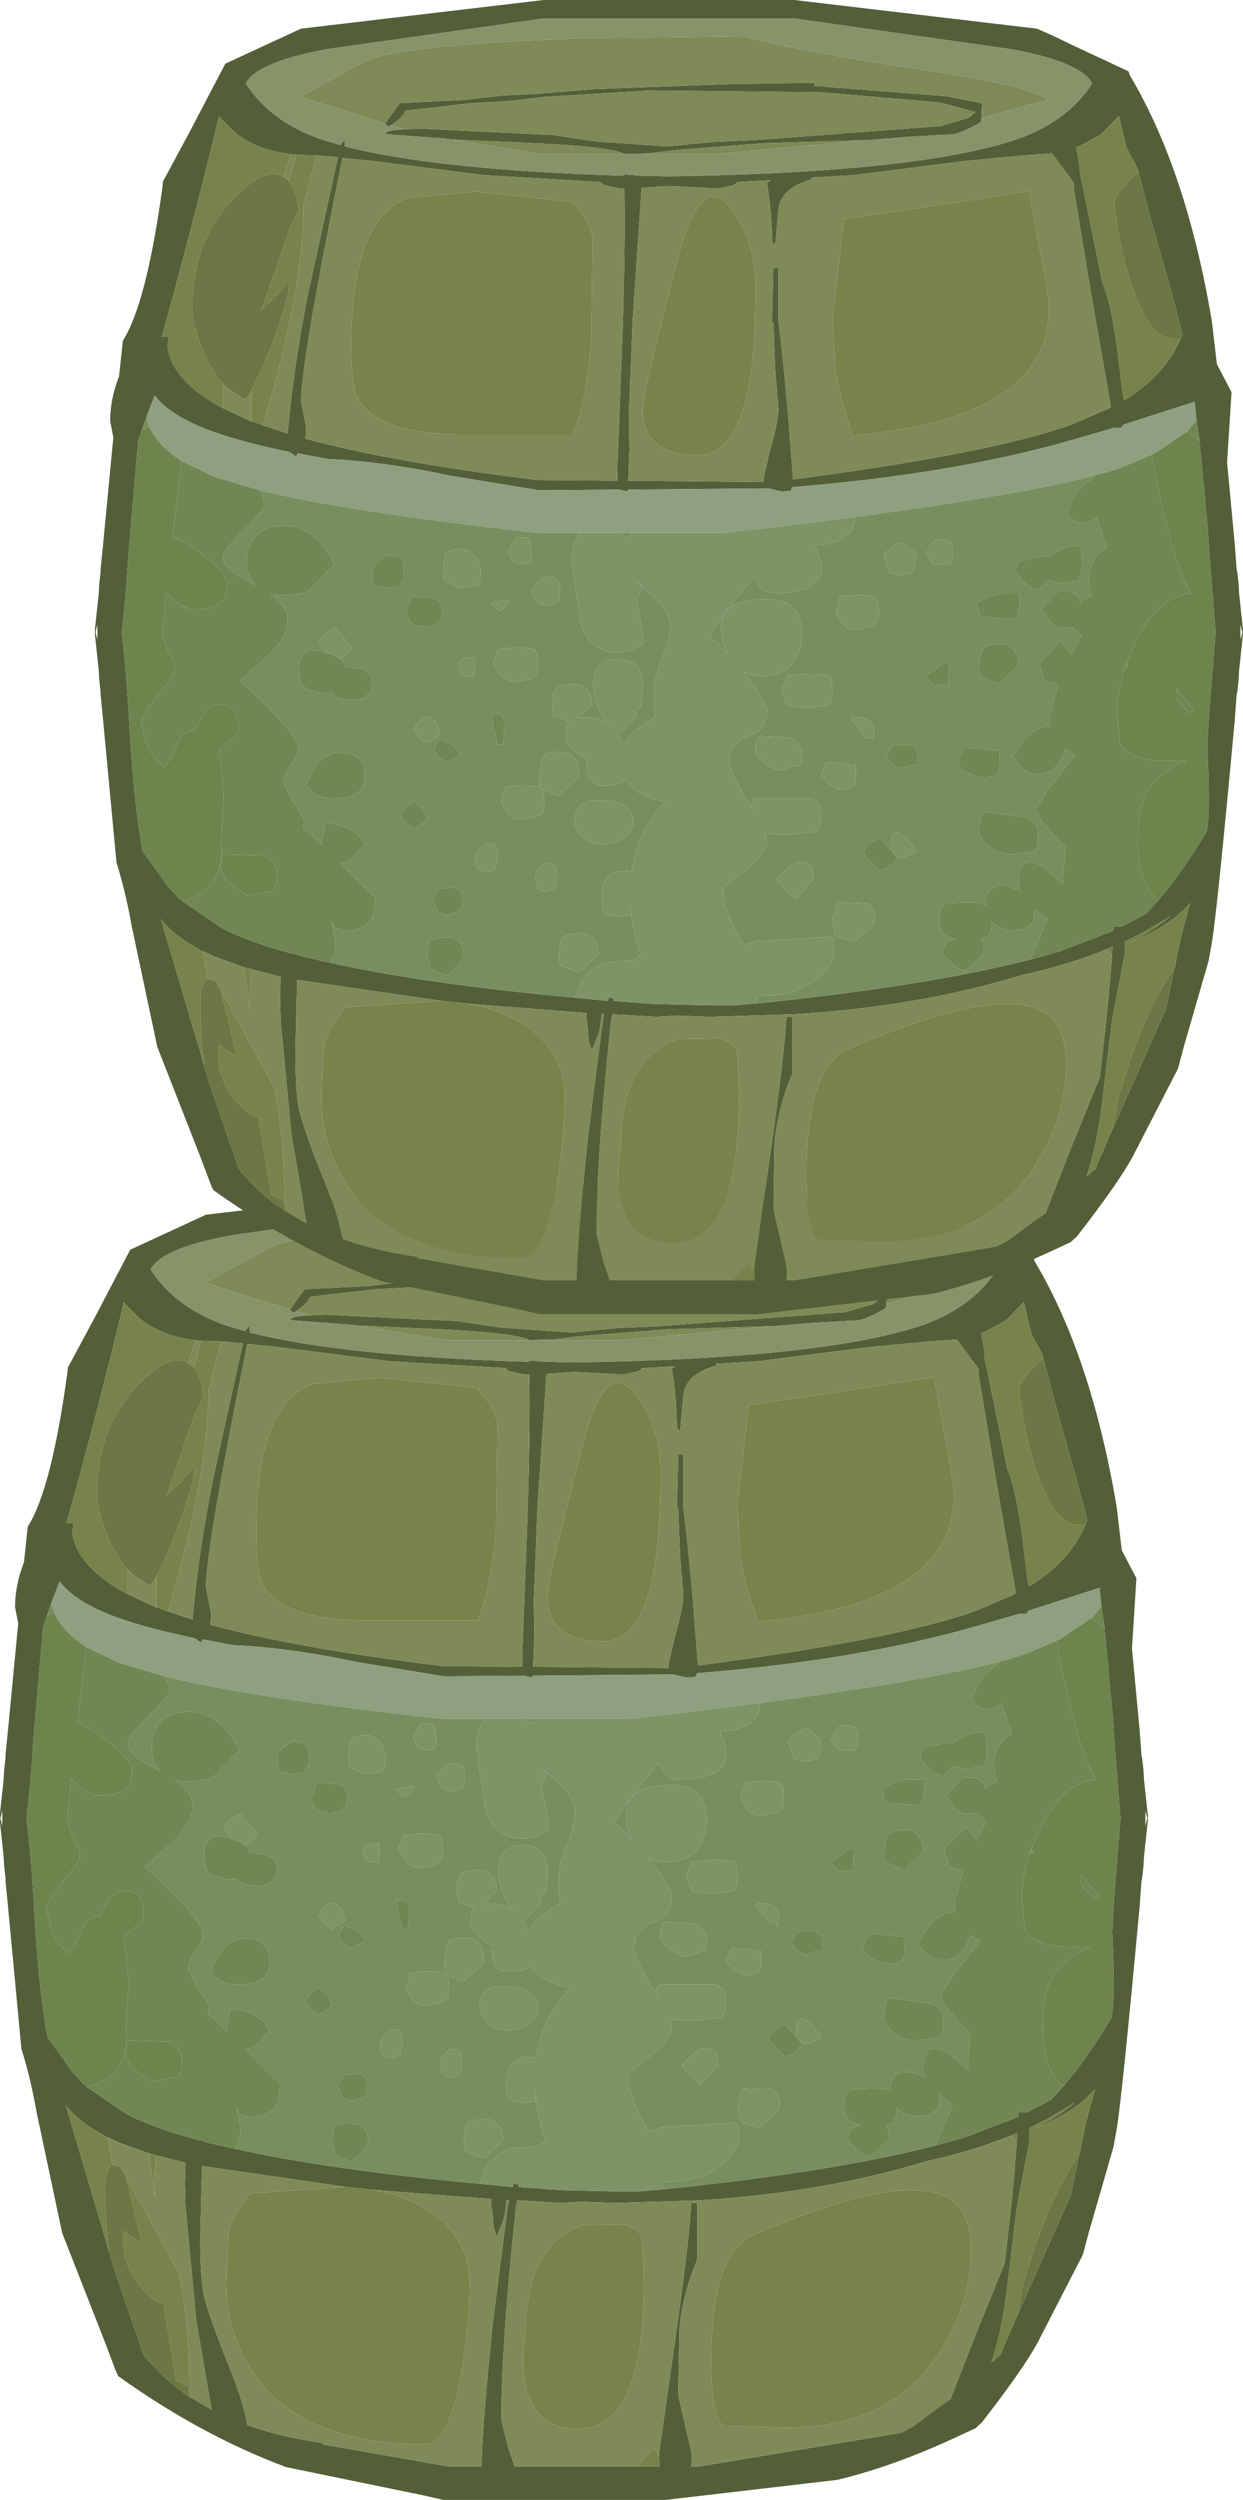 <?xml version="1.0" encoding="UTF-8" standalone="no"?>
<svg xmlns:ffdec="https://www.free-decompiler.com/flash" xmlns:xlink="http://www.w3.org/1999/xlink" ffdec:objectType="frame" height="271.9px" width="135.25px" xmlns="http://www.w3.org/2000/svg">
  <g transform="matrix(1.0, 0.0, 0.0, 1.0, 67.6, 271.9)">
    <use ffdec:characterId="125" height="103.2" transform="matrix(-1.385, 0.0, 0.0, 1.385, 57.3, -142.9)" width="90.2" xlink:href="#sprite0"/>
    <use ffdec:characterId="125" height="103.2" transform="matrix(-1.385, 0.0, 0.0, 1.385, 67.65, -271.9)" width="90.2" xlink:href="#sprite0"/>
  </g>
  <defs>
    <g id="sprite0" transform="matrix(1.0, 0.0, 0.0, 1.0, 0.0, 0.0)">
      <use ffdec:characterId="124" height="103.2" transform="matrix(1.0, 0.0, 0.0, 1.0, 0.0, 0.0)" width="90.2" xlink:href="#shape0"/>
    </g>
    <g id="shape0" transform="matrix(1.0, 0.0, 0.0, 1.0, 0.0, 0.0)">
      <path d="M84.85 14.25 L84.9 14.75 Q86.15 23.85 88.0 26.75 L88.3 29.55 Q89.0 31.35 89.0 33.05 L88.75 34.35 89.55 42.7 89.75 44.7 89.75 44.95 89.85 45.8 89.9 46.65 90.2 49.45 90.2 49.65 90.2 49.8 89.9 52.6 89.85 53.45 89.75 54.35 89.75 54.55 89.55 56.6 88.5 67.75 Q87.8 69.95 87.3 72.75 L85.3 82.2 81.95 90.75 81.1 93.0 80.9 93.45 Q74.4 98.1 67.7 100.6 L57.0 102.8 55.25 103.2 38.1 103.2 24.4 101.6 Q20.0 100.55 14.95 98.2 L13.55 97.55 13.05 97.1 Q9.75 92.85 8.65 90.8 L5.1 83.9 4.65 82.2 2.7 75.45 2.45 74.05 Q2.05 71.75 0.65 56.6 L0.5 54.55 0.45 54.35 0.35 53.45 0.3 52.6 0.0 49.8 0.0 49.65 0.0 49.45 0.3 46.65 0.35 45.8 0.45 44.95 0.5 44.7 0.65 42.7 1.25 36.3 0.9 30.8 2.05 28.6 2.45 25.2 Q4.45 13.35 8.9 5.9 L9.0 5.6 13.6 3.45 Q14.9 2.8 16.2 2.25 L35.25 0.0 54.95 0.0 74.0 2.25 76.6 3.45 79.95 5.0 82.75 10.35 84.85 14.25 M80.15 32.05 Q84.1 29.95 84.5 27.25 L84.4 26.45 84.95 26.45 Q83.35 20.75 81.5 13.45 L80.5 9.35 80.45 9.1 80.35 9.25 79.15 10.45 Q77.45 11.8 74.8 12.1 L74.35 12.15 73.0 12.2 72.8 12.2 71.1 12.35 73.45 23.05 Q74.65 29.15 75.05 34.05 L77.0 33.4 77.8 33.1 77.9 33.1 80.15 32.05 M86.15 32.75 L85.9 32.1 85.5 31.05 Q84.4 32.5 81.7 33.6 79.25 34.6 74.9 35.5 L74.4 35.85 74.25 35.6 71.85 36.05 Q67.45 36.25 62.3 37.35 L55.3 38.5 49.0 38.45 48.35 38.6 48.35 38.45 37.3 38.35 36.25 38.6 35.55 38.55 35.4 38.25 Q22.8 37.25 13.25 34.5 L10.15 33.6 9.55 33.6 9.4 33.35 3.8 31.55 3.65 33.0 3.65 33.05 3.4 34.65 3.4 34.8 2.75 41.65 2.7 42.5 2.65 43.35 2.15 49.65 2.65 55.9 2.8 58.55 Q2.6 63.05 2.75 64.55 L2.85 65.3 Q4.9 68.7 6.65 70.7 L7.6 71.75 9.5 72.75 10.15 72.75 10.2 73.1 14.25 74.65 14.35 74.7 14.7 74.8 16.7 75.35 Q24.65 77.4 38.15 78.8 L40.05 78.95 41.65 78.95 46.15 78.85 49.45 78.6 49.4 78.45 49.8 78.3 49.9 78.6 52.5 78.35 Q64.35 77.25 71.75 75.6 L73.95 75.1 74.25 75.0 74.25 74.95 74.65 74.9 Q78.05 74.0 80.2 72.9 L83.35 70.75 83.65 70.5 83.7 70.45 83.95 70.15 84.5 69.55 84.6 69.45 84.75 69.2 86.45 66.85 Q87.2 62.75 87.55 55.9 87.75 52.45 88.1 49.65 87.75 46.85 87.55 43.35 L86.8 34.65 86.5 33.75 86.15 32.75 M90.0 49.05 L90.0 49.2 90.0 50.25 90.15 49.65 90.0 49.05 M81.9 82.7 L84.85 72.75 84.95 72.35 85.05 72.15 Q83.9 73.55 82.0 74.55 L81.7 74.75 81.7 74.7 80.85 75.1 79.9 75.45 78.5 75.95 77.95 76.1 75.6 76.7 75.65 78.3 75.6 80.2 74.75 89.15 73.55 96.1 75.35 95.05 Q77.2 93.8 78.55 92.2 L78.9 91.8 81.25 84.95 81.9 82.7 M72.55 10.9 Q76.45 9.5 78.35 6.55 77.45 4.85 71.9 3.85 L54.95 1.45 35.25 1.45 18.3 3.85 Q12.75 4.85 11.85 6.55 13.75 9.5 17.65 10.9 25.4 13.55 45.1 13.85 L47.3 13.8 48.6 13.7 48.6 13.8 Q63.3 13.35 70.55 11.5 L70.6 10.95 70.8 11.25 70.8 11.1 70.9 11.4 72.55 10.9 M66.95 9.85 Q65.85 9.1 65.85 8.7 L60.65 8.1 57.8 7.95 54.8 7.6 46.55 7.1 33.1 7.25 23.8 8.05 21.0 8.8 21.55 9.25 23.75 9.9 38.3 11.0 41.7 11.15 45.25 11.5 50.9 11.1 54.25 10.6 64.6 10.1 65.75 10.15 Q67.3 10.2 67.4 10.5 L67.15 10.55 62.5 10.9 62.15 10.95 56.65 11.2 Q49.55 11.5 48.6 12.1 L46.7 12.05 44.75 11.8 37.75 11.25 29.4 11.0 26.4 10.75 22.9 10.55 Q22.3 10.55 20.6 9.6 L20.55 9.25 20.5 8.1 23.35 7.55 33.65 6.75 33.65 6.5 40.2 6.6 47.05 6.85 51.05 7.0 55.3 7.35 58.2 7.5 61.25 7.85 66.25 8.1 67.4 9.7 67.15 9.95 66.95 9.85 M68.3 12.65 L59.65 13.75 50.4 14.3 50.45 14.35 50.15 14.55 49.0 14.8 48.6 14.8 Q48.5 19.45 48.8 27.65 L49.15 36.75 49.15 37.75 55.4 37.7 Q66.85 36.3 73.65 34.45 L73.6 33.6 74.0 31.5 Q74.0 28.45 70.75 12.4 L68.3 12.65 M10.7 32.15 L13.5 33.35 Q19.75 35.6 35.35 37.65 L35.75 32.45 Q36.15 27.95 36.5 25.2 L36.5 21.05 36.9 21.05 37.0 25.3 36.9 25.35 36.75 29.05 36.5 32.1 Q36.5 33.1 37.1 35.15 L37.65 37.5 37.65 37.85 48.3 37.75 48.2 35.3 48.25 32.6 47.95 25.1 47.25 14.75 45.1 14.6 41.2 14.8 40.05 14.55 39.75 14.35 39.8 14.3 37.1 14.15 37.4 14.35 Q37.0 16.75 37.0 19.0 L36.75 19.25 36.5 16.5 Q36.35 14.75 33.9 14.1 L33.95 13.95 30.55 13.75 21.9 12.65 17.2 12.2 15.0 12.05 13.3 14.35 13.3 14.8 11.9 23.25 10.4 31.8 10.4 32.0 10.7 32.15 M4.9 26.6 Q6.0 29.2 8.8 31.1 L9.35 31.45 9.5 30.6 9.9 27.25 Q10.4 23.7 11.05 22.2 L12.75 13.85 12.8 13.85 Q12.8 13.05 13.1 11.55 L12.9 11.5 11.4 10.7 11.05 10.45 9.75 9.1 9.15 11.6 8.3 13.2 8.2 13.55 7.35 16.8 5.4 23.75 4.75 26.25 4.9 26.6 M0.2 49.2 L0.2 49.05 0.05 49.65 0.2 50.25 0.2 49.65 0.2 49.2 M10.35 88.9 L10.5 89.25 10.95 90.3 11.15 90.75 11.2 90.85 11.55 91.7 11.55 91.8 11.65 91.85 12.3 92.4 Q11.45 89.85 11.05 86.45 L10.3 80.2 9.3 74.95 9.3 73.95 7.9 73.25 5.7 71.95 Q7.05 73.1 8.95 74.05 5.6 72.65 4.15 70.9 L4.9 73.7 5.2 75.15 5.35 76.0 5.4 76.05 6.05 79.25 8.45 84.65 10.35 88.9 M11.1 74.7 L10.25 74.35 10.3 75.15 10.3 75.2 10.55 78.25 10.75 80.2 11.25 84.6 13.55 90.25 15.5 95.25 16.5 95.95 18.45 97.4 19.35 97.9 35.25 100.55 35.9 100.55 Q35.75 99.85 35.95 99.05 L36.9 94.95 36.8 89.75 Q36.55 87.0 35.4 84.3 L35.4 79.85 35.85 79.85 35.9 80.2 35.9 80.3 Q36.1 83.4 37.2 91.05 L38.4 99.5 38.4 99.75 38.35 100.55 40.15 100.55 49.75 100.55 50.25 99.1 50.8 96.9 Q50.8 91.0 49.65 80.2 L49.55 79.65 46.05 79.85 44.5 79.75 41.9 79.85 35.3 79.65 Q25.45 79.05 17.3 76.55 14.25 75.9 11.5 74.85 L11.1 74.7 M61.15 78.8 L51.55 79.55 51.6 79.8 51.55 80.2 51.45 81.0 51.4 81.75 51.15 82.5 50.7 81.35 Q50.5 80.85 50.45 80.2 L50.4 79.75 50.4 79.6 50.2 79.65 50.3 80.2 51.45 89.2 Q52.3 97.4 52.35 100.55 L54.95 100.55 64.9 98.8 64.85 98.7 Q68.1 98.25 70.75 97.3 71.1 95.3 72.25 92.55 74.05 88.05 74.25 86.65 74.55 84.35 74.4 80.6 L74.4 80.2 74.3 76.95 62.95 78.6 61.4 78.75 61.15 78.8" fill="#535f38" fill-rule="evenodd" stroke="none"/>
      <path d="M74.8 12.1 Q77.45 11.8 79.15 10.45 L80.35 9.25 80.45 9.1 80.5 9.35 81.5 13.45 Q83.35 20.75 84.95 26.45 L84.4 26.45 84.5 27.25 Q84.1 29.95 80.15 32.05 L80.15 31.0 80.15 30.15 79.7 30.55 Q80.8 29.6 81.6 27.8 82.55 25.6 82.55 24.2 82.55 18.2 78.35 14.7 76.65 13.25 75.45 13.85 L75.4 13.9 74.8 12.1 M77.9 33.1 L77.8 33.1 77.0 33.4 Q73.8 22.75 73.8 16.0 L72.8 12.2 73.0 12.2 74.35 12.15 74.95 14.25 Q74.35 14.95 74.2 16.55 L74.85 17.85 77.0 24.05 77.15 24.35 75.85 23.15 75.05 22.1 74.9 22.1 75.05 23.25 74.95 22.9 75.45 24.65 Q76.55 28.1 77.9 30.65 L77.9 33.1 M81.7 74.75 L82.0 74.55 Q83.9 73.55 85.05 72.15 L84.95 72.35 84.85 72.75 81.9 82.7 81.6 83.65 Q81.95 81.05 81.9 78.6 81.9 77.35 81.4 76.85 L80.75 77.0 81.35 76.85 81.7 74.75 M77.95 76.1 L78.5 75.95 78.0 79.4 78.05 78.45 77.95 76.1 M10.4 31.8 L10.7 32.15 10.4 32.0 10.4 31.8 M47.1 31.7 Q47.3 32.8 46.85 33.8 46.0 35.75 42.85 35.75 39.65 35.75 38.7 29.5 38.3 27.1 38.3 22.35 38.3 18.9 40.3 16.3 42.65 13.3 44.5 20.7 47.1 30.75 47.1 31.7 M51.4 17.7 Q51.85 16.75 52.75 15.85 L60.25 15.05 65.65 15.55 Q70.05 17.25 70.05 27.1 70.05 30.55 69.45 31.45 67.7 34.2 60.9 34.1 L52.65 34.1 Q51.5 31.3 51.2 26.45 L51.1 18.55 51.4 17.7 M31.35 17.2 L31.85 21.6 32.25 25.0 32.0 29.15 Q31.7 31.15 30.65 34.2 15.25 32.85 15.25 24.25 15.25 23.15 16.05 19.2 L16.8 15.0 22.85 15.95 31.35 17.2 M8.2 13.55 L8.3 13.2 9.15 11.6 9.75 9.1 11.05 10.45 11.4 10.7 12.9 11.5 13.1 11.55 Q12.8 13.05 12.8 13.85 L12.75 13.85 11.05 22.2 Q10.4 23.7 9.9 27.25 L9.5 30.6 9.35 31.45 8.8 31.1 Q6.0 29.2 4.9 26.6 L5.5 26.6 Q7.55 26.6 9.05 21.45 9.8 18.85 10.1 16.1 10.1 15.1 8.2 13.55 M5.4 76.05 L5.35 76.0 5.2 75.15 4.9 73.7 4.15 70.9 Q5.6 72.65 8.95 74.05 7.05 73.1 5.7 71.95 L7.9 73.25 9.3 73.95 9.3 74.95 10.3 80.2 11.05 86.45 Q11.45 89.85 12.3 92.4 L11.65 91.85 11.55 91.8 11.55 91.7 11.2 90.85 11.15 90.75 10.95 90.3 10.5 89.25 10.35 88.9 10.25 88.65 9.85 86.45 Q7.9 79.55 5.4 76.05 M10.3 75.15 L10.25 74.35 11.1 74.7 10.7 74.55 10.3 75.15 M40.15 100.55 L38.35 100.55 38.4 99.75 38.8 99.1 40.15 100.55 M39.85 90.65 Q39.4 87.1 39.75 82.75 39.75 81.95 41.2 81.55 L44.35 81.6 Q48.9 83.05 48.9 90.3 49.25 92.25 48.9 94.05 48.25 97.6 44.75 97.6 40.75 97.6 39.85 90.65 M13.9 83.6 Q13.9 80.05 16.25 79.2 20.15 77.75 30.85 82.3 34.3 83.7 34.3 92.2 34.3 96.45 33.4 97.35 L28.5 97.5 Q20.05 97.5 16.25 91.4 13.9 87.65 13.9 83.6 M62.95 78.6 L70.55 79.1 Q71.95 81.0 72.2 82.05 L72.35 84.95 Q72.7 88.75 70.95 92.1 67.4 98.8 56.75 98.8 54.9 98.8 53.9 93.0 53.3 89.25 53.3 86.35 53.15 83.65 55.2 81.5 57.3 79.4 61.15 78.8 L61.4 78.75 62.95 78.6 M80.3 77.75 L79.05 82.95 79.45 82.75 80.15 82.3 Q80.5 81.6 80.5 82.85 80.5 85.65 77.75 87.7 L77.35 87.7 76.35 93.85 Q76.1 93.85 75.4 94.3 L75.3 94.2 Q75.3 89.65 76.1 85.4 L80.3 77.75" fill="#78834b" fill-rule="evenodd" stroke="none"/>
      <path d="M3.65 33.0 L3.8 31.55 9.4 33.35 9.55 33.6 10.15 33.6 13.25 34.5 Q22.8 37.25 35.4 38.25 L35.55 38.55 36.25 38.6 37.3 38.35 48.35 38.45 48.35 38.6 49.0 38.45 55.3 38.5 62.3 37.35 Q67.45 36.25 71.85 36.05 L74.25 35.6 74.4 35.85 74.9 35.5 Q79.25 34.6 81.7 33.6 84.4 32.5 85.5 31.05 L85.9 32.1 86.15 32.75 85.9 33.55 Q85.2 35.05 83.4 36.2 L80.8 37.45 77.25 38.5 Q70.1 40.25 55.3 41.85 L52.0 41.85 49.1 41.85 48.05 41.85 40.85 41.85 37.4 41.45 37.2 41.45 30.6 40.6 30.45 40.6 Q17.1 38.8 11.7 37.35 L11.4 37.25 11.3 37.25 10.75 37.1 9.65 36.75 7.15 35.7 6.85 35.55 4.4 33.9 3.65 33.0" fill="#8ea080" fill-rule="evenodd" stroke="none"/>
      <path d="M4.4 33.9 L6.85 35.55 7.15 35.7 7.15 35.75 6.75 37.9 6.3 40.0 Q5.0 45.5 4.0 46.6 6.7 46.75 8.45 50.5 L9.15 52.05 9.0 52.35 9.25 52.4 Q9.9 54.3 9.9 56.0 L9.65 58.4 Q8.9 59.8 5.8 59.75 L4.5 59.75 Q6.95 60.75 7.8 62.8 8.25 64.0 8.25 66.1 8.25 69.35 6.65 70.7 4.9 68.7 2.85 65.3 L2.75 64.55 Q2.6 63.05 2.8 58.55 L2.65 55.9 2.15 49.65 2.65 43.35 2.7 42.5 2.75 41.65 3.4 34.8 3.4 34.65 4.4 33.9 M83.4 36.2 Q85.2 35.05 85.9 33.55 L86.5 33.75 86.8 34.65 87.55 43.35 Q87.75 46.85 88.1 49.65 87.75 52.45 87.55 55.9 87.2 62.75 86.45 66.85 L84.75 69.2 84.6 69.45 84.5 69.55 83.95 70.15 83.7 70.45 83.65 70.5 83.35 70.75 Q81.35 70.3 80.65 68.7 80.1 67.55 80.3 66.25 L80.1 63.0 Q80.05 61.8 80.5 58.85 79.55 58.2 79.3 57.95 78.9 57.6 78.9 57.2 78.9 55.5 80.15 55.35 81.45 55.2 82.25 57.25 L82.25 57.3 Q83.25 57.35 83.65 58.25 84.3 59.8 84.75 60.25 85.65 59.65 86.2 58.25 L86.55 56.7 Q86.55 56.2 85.25 54.6 83.9 53.0 83.9 52.6 83.9 52.0 84.4 51.3 L84.9 49.95 84.6 46.45 Q83.55 47.85 82.15 47.85 79.8 47.85 79.8 45.95 79.8 44.8 82.75 42.85 83.5 42.35 84.1 42.15 L83.4 36.2 M5.15 54.2 L3.85 55.75 4.25 56.0 5.15 55.05 Q5.4 54.6 5.15 54.05 L5.15 54.2 M80.3 68.05 Q80.3 68.6 79.7 69.3 L78.25 70.3 76.15 69.95 76.05 69.65 Q75.9 69.5 75.9 68.75 75.9 67.7 76.9 67.2 L80.05 67.1 80.2 67.25 80.3 68.05" fill="#6e844d" fill-rule="evenodd" stroke="none"/>
      <path d="M11.7 37.35 Q17.1 38.8 30.45 40.6 30.6 42.7 33.65 42.85 31.65 46.6 37.0 46.6 37.75 46.6 38.45 45.3 L39.35 46.45 Q41.7 49.25 41.9 50.1 41.45 50.2 40.55 51.3 L40.6 51.2 Q41.0 50.3 41.0 49.2 41.0 47.2 37.85 47.05 34.65 46.85 34.65 49.8 34.65 50.75 35.05 51.55 35.8 53.1 37.8 53.1 38.65 53.1 39.25 52.75 37.4 55.05 37.4 55.8 37.4 57.35 38.9 57.85 40.35 58.35 40.35 59.85 40.35 60.6 38.9 62.95 L38.45 63.7 38.7 63.25 38.6 63.05 38.4 62.7 34.0 62.7 Q33.15 62.85 33.15 64.1 33.15 64.85 33.3 65.0 L33.4 65.3 35.9 65.55 37.55 65.45 37.4 66.05 Q37.4 66.95 39.15 68.4 L40.85 69.7 Q40.85 71.45 39.5 73.7 L39.25 74.2 38.15 73.9 32.35 73.55 32.15 73.95 32.1 74.7 Q32.1 75.55 33.15 76.6 34.8 78.2 37.8 78.2 L38.2 78.15 38.15 78.8 Q24.65 77.4 16.7 75.35 L15.35 72.2 16.4 71.35 16.45 72.25 Q16.8 73.05 18.15 73.05 19.1 73.05 19.75 72.35 19.75 73.1 19.9 73.25 L20.0 73.55 20.6 73.75 20.4 74.05 20.35 74.8 20.65 75.15 21.8 76.25 Q22.85 75.95 23.6 74.85 L23.35 74.05 22.55 73.75 Q23.85 73.5 23.85 72.3 23.85 71.55 23.65 71.3 L23.4 70.95 Q21.1 70.8 20.6 70.95 L20.25 71.1 Q20.2 69.2 18.35 69.65 L17.5 69.95 17.65 69.45 Q17.65 66.65 15.4 68.3 L14.15 69.4 14.1 69.25 14.15 69.05 13.95 66.55 13.95 66.5 14.85 65.6 Q16.25 64.1 16.25 63.5 L15.2 61.85 13.15 59.25 13.95 58.85 14.15 59.35 Q14.8 60.8 16.1 60.8 17.05 60.8 17.7 59.95 18.4 59.05 17.9 59.25 16.85 57.15 15.3 57.0 L15.15 57.0 15.15 56.1 14.5 53.75 15.6 53.45 16.0 52.05 14.3 50.35 13.45 51.4 12.7 49.9 12.75 49.85 13.4 49.25 14.3 49.3 Q14.75 49.3 15.2 48.75 L15.85 47.85 14.55 46.45 Q13.15 46.35 12.85 47.0 L12.8 47.35 Q12.45 46.95 11.9 46.8 L12.1 45.7 Q12.1 43.75 10.7 43.0 L10.95 42.2 11.5 40.6 Q11.95 41.05 12.5 41.05 13.25 41.05 13.55 40.7 L13.8 40.35 Q13.45 38.9 12.35 37.95 L11.6 37.4 11.7 37.45 11.7 37.35 M48.05 41.85 L49.1 41.85 48.3 42.2 48.05 41.85 M52.0 41.85 L55.3 41.85 Q70.1 40.25 77.25 38.5 76.9 39.15 76.9 39.75 76.9 40.05 78.55 41.65 80.15 43.25 80.15 43.8 80.15 44.7 77.6 45.95 78.25 45.25 78.25 44.2 78.25 41.45 75.6 41.3 72.9 41.15 71.4 44.3 L73.35 46.35 Q74.0 46.75 75.65 46.75 L76.4 46.7 Q75.05 47.65 75.05 48.7 75.05 49.9 76.35 51.25 L78.8 53.45 Q74.25 57.6 74.25 58.75 74.25 59.4 74.85 60.15 75.4 60.9 75.4 61.5 L74.6 63.05 Q73.75 64.2 73.75 64.55 L73.85 65.05 73.3 65.45 72.35 66.4 72.4 66.0 72.05 64.6 Q69.7 64.85 69.0 66.3 L69.8 67.2 Q70.35 67.75 70.8 67.75 L70.95 67.75 68.15 70.55 68.35 71.9 Q68.85 73.1 70.5 73.1 L71.45 72.85 71.6 72.35 71.4 73.5 Q71.1 74.5 71.65 75.45 L71.75 75.6 Q64.35 77.25 52.5 78.35 L52.1 77.3 Q51.2 75.5 49.1 75.5 L47.85 75.4 47.3 74.95 Q48.1 72.8 48.15 70.65 L48.1 71.9 48.85 72.0 49.8 71.9 50.15 71.75 50.35 71.3 50.4 70.55 Q50.4 68.35 48.6 68.4 L48.05 68.45 Q47.55 65.2 45.4 62.95 47.75 62.55 48.5 61.2 49.0 61.7 50.15 61.7 50.9 61.7 51.15 61.4 L51.4 61.05 51.5 60.6 51.55 59.85 51.55 59.65 Q53.25 58.65 53.25 57.85 L53.05 56.85 52.95 56.7 Q53.9 56.25 54.0 56.25 L54.15 56.25 54.3 55.3 Q54.3 54.55 54.1 54.3 L53.9 53.95 Q52.2 53.4 51.55 54.15 51.15 54.6 51.15 55.35 L52.3 56.4 Q50.6 56.15 49.6 57.1 L50.1 56.7 50.8 55.25 51.05 53.95 Q51.05 51.75 49.1 51.75 47.15 51.75 47.15 53.85 L47.3 55.5 47.7 55.75 47.65 56.05 Q47.65 56.45 49.05 57.65 L48.7 58.45 48.6 58.45 Q48.0 57.25 46.15 56.35 46.55 54.0 45.85 52.25 45.0 50.15 45.0 49.25 45.0 47.85 46.9 46.35 L47.75 45.55 47.15 46.15 47.65 47.1 47.3 48.9 Q47.0 49.95 47.15 50.6 L48.0 51.1 49.1 51.25 Q50.55 51.25 51.45 50.15 52.15 49.2 52.15 48.1 L52.45 46.2 52.75 44.05 Q52.75 42.45 52.0 41.85 M85.9 33.55 L86.15 32.75 86.5 33.75 85.9 33.55 M57.75 47.1 Q57.75 47.5 58.1 47.8 L58.4 48.0 58.9 47.6 59.05 47.35 57.75 47.1 M59.9 45.0 Q59.9 45.85 60.2 46.0 L61.5 46.2 Q62.55 45.7 62.65 45.7 L62.75 45.55 62.8 44.5 62.7 43.6 62.55 43.35 Q61.2 42.8 60.5 43.5 59.9 44.05 59.9 45.0 M53.65 46.35 Q53.65 47.15 53.95 47.35 L54.8 47.6 Q55.4 47.4 55.6 47.15 L55.9 46.35 Q55.4 45.55 54.8 45.3 L54.05 45.4 Q53.65 45.55 53.65 46.35 M56.15 42.2 L56.0 42.6 55.9 43.45 Q55.9 44.2 56.1 44.25 L56.85 44.3 57.35 44.1 57.75 43.35 57.1 42.2 56.15 42.2 M68.35 45.8 L68.4 44.6 Q67.75 43.85 67.15 43.6 L66.35 43.75 Q65.9 43.95 65.9 44.75 L65.95 45.6 66.0 45.55 66.25 46.05 67.15 46.2 68.15 46.0 68.35 45.8 M62.9 47.95 L63.0 48.75 63.3 48.85 Q63.1 49.2 64.35 49.2 65.15 49.2 65.5 48.75 L65.75 48.0 65.5 47.45 65.35 46.85 63.65 46.95 Q62.9 47.15 62.9 47.95 M17.65 46.6 Q17.55 46.2 17.55 47.45 L17.75 48.4 17.9 48.6 19.9 48.5 20.65 48.35 20.9 47.35 Q19.9 46.7 18.85 46.6 L17.65 46.6 M12.9 45.55 L14.3 45.8 15.3 45.55 14.9 45.15 16.1 46.35 Q17.0 46.15 17.9 44.85 L17.65 44.1 15.8 43.7 15.3 43.75 14.7 43.35 Q13.75 42.85 12.75 42.85 L12.65 44.2 Q12.65 44.95 12.8 45.2 L12.9 45.55 M34.65 59.3 Q34.65 60.1 34.85 60.15 L35.05 60.1 36.25 60.5 Q36.75 60.5 37.5 59.95 38.3 59.35 38.3 58.85 38.3 58.1 38.1 57.95 L37.9 57.8 35.7 57.9 Q34.65 58.2 34.65 59.3 M32.75 59.85 Q30.95 59.85 30.55 60.25 30.4 59.55 30.4 60.8 30.4 61.6 30.7 61.8 L31.6 62.05 32.5 61.6 33.15 60.85 32.75 59.85 M36.25 54.2 L35.85 53.05 Q33.65 52.8 32.5 53.05 L32.3 53.45 32.25 54.2 Q32.25 54.95 32.4 55.1 L32.5 55.35 34.15 55.6 35.3 55.5 35.85 55.35 36.25 54.2 M29.15 49.2 L30.3 49.45 Q31.15 49.45 31.55 48.85 L32.0 48.0 31.65 46.85 Q30.05 46.6 28.9 46.85 L28.65 47.25 28.6 48.0 Q28.6 48.75 28.8 48.9 L29.15 49.2 M24.1 42.35 L23.2 42.4 Q22.8 42.55 22.8 43.35 22.8 44.1 23.0 44.25 L23.15 44.35 24.35 44.3 24.9 43.5 Q24.6 42.7 24.1 42.35 M26.9 42.6 Q26.5 42.7 26.1 43.1 25.65 43.45 25.65 43.75 L25.8 44.55 26.0 45.0 26.9 45.2 27.85 45.0 27.85 44.8 28.25 43.6 Q27.75 42.9 26.9 42.6 M20.25 61.1 Q22.15 60.8 22.4 59.85 L21.9 58.7 19.15 58.95 19.1 59.95 Q19.1 60.75 19.45 60.9 L20.25 61.1 M20.75 52.2 L20.55 51.2 20.35 50.85 Q18.75 50.2 18.05 51.0 17.65 51.5 17.65 52.25 L19.15 53.7 20.05 53.35 20.5 53.1 20.65 53.1 20.75 52.2 M23.4 52.0 L23.1 52.0 23.15 53.7 24.35 53.8 24.9 53.1 23.4 52.0 M29.25 57.95 L29.65 57.95 30.55 56.8 Q31.15 56.2 30.05 56.35 29.0 56.5 29.0 57.3 29.0 58.1 29.15 58.1 L29.25 57.95 M25.7 60.2 L25.8 60.0 26.9 60.35 Q27.75 60.05 28.0 59.35 L27.6 58.6 Q25.55 58.15 25.55 59.45 25.55 60.25 25.7 60.2 M27.65 66.75 L27.65 66.35 27.55 65.55 27.15 65.35 Q26.45 65.65 25.65 66.85 25.9 67.1 26.45 67.25 L26.9 67.35 27.2 67.3 27.15 67.35 Q27.5 68.05 28.5 68.35 29.8 67.25 29.8 66.85 29.35 66.15 28.5 65.8 L28.0 66.4 27.65 66.75 M20.55 64.05 L20.35 63.75 17.0 64.2 Q16.1 64.5 16.1 65.7 16.1 66.45 16.25 66.6 L16.4 66.85 18.15 67.1 Q19.15 67.1 20.0 66.45 20.75 65.8 20.75 65.05 L20.55 64.05 M33.8 69.1 L35.15 70.6 36.1 69.75 36.6 69.1 Q36.35 68.55 35.15 67.75 33.55 67.45 33.8 69.1 M29.5 70.95 Q28.9 71.45 28.9 72.1 28.9 72.5 29.25 72.85 L30.55 73.95 32.0 73.55 32.25 72.2 31.85 70.85 29.5 70.95 M9.15 52.05 L9.15 52.0 9.3 52.45 9.25 52.4 9.0 52.35 9.15 52.05 M72.0 51.25 L72.6 50.35 Q72.15 49.65 71.3 49.3 L70.8 49.9 70.0 50.85 Q70.2 51.4 70.95 51.75 70.6 52.0 70.55 52.35 L69.3 52.5 Q68.4 52.9 68.4 53.5 L68.5 54.4 68.6 54.35 69.0 54.8 70.0 55.0 71.1 54.8 71.4 54.6 71.5 54.55 71.55 54.4 72.35 54.45 73.5 54.15 73.9 53.8 74.05 53.4 74.15 52.6 Q74.15 50.7 72.35 51.15 L72.0 51.25 M65.1 57.3 Q64.95 56.65 64.1 56.25 63.6 56.4 63.3 56.9 L63.05 57.7 64.1 58.35 Q64.95 57.9 65.1 57.3 M61.25 53.1 Q61.65 52.8 61.65 52.0 61.25 51.6 60.4 51.6 L60.35 52.35 Q60.35 53.15 60.5 53.2 L60.6 53.1 61.25 53.1 M62.55 71.85 L63.3 71.6 63.65 70.6 63.15 69.8 62.05 69.7 Q61.35 69.8 61.35 70.6 61.35 71.4 61.65 71.6 L62.55 71.85 M63.95 74.05 L63.8 73.8 Q61.25 73.1 61.25 75.0 61.25 75.45 62.55 76.6 L63.3 76.35 63.8 76.05 64.1 74.95 63.95 74.05 M65.1 62.95 L64.35 63.65 64.1 64.35 64.7 64.85 65.1 65.05 Q65.8 64.8 66.15 64.0 65.9 63.3 65.1 62.95 M70.85 59.1 Q69.0 59.15 69.0 60.85 69.0 61.65 69.35 62.05 69.95 62.7 71.55 62.7 72.9 62.7 73.6 61.7 72.75 59.1 70.85 59.1 M63.15 58.05 L62.4 58.35 Q61.9 58.6 61.5 59.25 L62.55 59.85 Q63.3 59.55 63.55 58.85 L63.15 58.05 M55.1 59.75 L54.9 59.25 Q52.15 58.35 52.15 61.0 L53.75 62.45 Q54.15 62.4 54.6 62.15 L55.05 61.95 55.1 61.95 55.15 61.85 54.95 62.25 54.9 63.0 Q54.9 63.75 55.05 63.9 55.3 63.95 55.4 64.1 L56.6 64.35 Q57.45 64.35 57.85 63.8 L58.3 62.95 Q58.0 62.25 58.0 61.8 56.4 61.55 55.25 61.8 L55.3 60.95 55.1 59.75 M58.35 52.95 L58.9 52.1 58.55 51.0 Q56.85 50.7 55.65 51.0 L55.45 51.35 55.4 52.1 Q55.4 52.85 55.55 53.0 L55.9 53.3 57.1 53.55 Q57.85 53.55 58.35 52.95 M58.15 58.45 L58.55 58.45 58.85 57.3 59.05 56.1 58.4 56.1 Q58.0 56.25 58.0 57.05 L58.1 58.05 58.15 58.45 M53.4 73.55 Q51.75 72.9 51.05 73.7 50.65 74.2 50.65 74.95 L52.15 76.35 53.05 76.05 53.5 75.85 53.65 75.8 53.75 74.85 53.6 73.9 53.4 73.55 M54.8 67.75 L54.15 67.85 Q53.9 68.0 53.9 68.8 53.9 69.6 54.1 69.8 L54.8 70.05 55.4 69.8 55.65 68.95 55.45 68.35 54.8 67.75 M60.35 67.6 L60.15 66.85 59.4 66.2 58.8 66.3 Q58.55 66.45 58.55 67.25 L58.75 68.25 59.4 68.5 60.1 68.25 60.35 67.6 M47.9 64.6 Q47.9 65.3 48.6 65.8 49.3 66.3 50.4 66.3 51.3 66.3 51.9 65.7 52.5 65.1 52.5 64.5 52.5 62.65 50.2 62.85 47.9 63.0 47.9 64.6" fill="#788e5f" fill-rule="evenodd" stroke="none"/>
      <path d="M3.65 33.0 L4.4 33.9 3.4 34.65 3.65 33.05 3.65 33.0 M7.15 35.7 L9.65 36.75 10.75 37.1 11.3 37.25 11.4 37.25 11.7 37.35 11.7 37.45 11.6 37.4 12.35 37.95 Q13.45 38.9 13.8 40.35 L13.55 40.7 Q13.25 41.05 12.5 41.05 11.95 41.05 11.5 40.6 L10.95 42.2 10.7 43.0 Q12.1 43.75 12.1 45.7 L11.9 46.8 Q12.45 46.95 12.8 47.35 L12.85 47.0 Q13.15 46.35 14.55 46.45 L15.85 47.85 15.2 48.75 Q14.75 49.3 14.3 49.3 L13.4 49.25 12.75 49.85 12.7 49.9 13.45 51.4 14.3 50.35 16.0 52.05 15.6 53.45 14.5 53.75 15.15 56.1 15.15 57.0 15.3 57.0 Q16.85 57.15 17.9 59.25 18.4 59.05 17.7 59.95 17.05 60.8 16.1 60.8 14.8 60.8 14.15 59.35 L13.95 58.85 13.15 59.25 15.2 61.85 16.25 63.5 Q16.25 64.1 14.85 65.6 L13.95 66.5 13.95 66.55 14.15 69.05 14.1 69.25 14.15 69.4 15.4 68.3 Q17.65 66.65 17.65 69.45 L17.5 69.95 18.35 69.65 Q20.2 69.2 20.25 71.1 L20.6 70.95 Q21.1 70.8 23.4 70.95 L23.65 71.3 Q23.85 71.55 23.85 72.3 23.85 73.5 22.55 73.75 L23.35 74.05 23.6 74.85 Q22.85 75.95 21.8 76.25 L20.65 75.15 20.35 74.8 20.4 74.05 20.6 73.75 20.0 73.55 19.9 73.25 Q19.75 73.1 19.75 72.35 19.1 73.05 18.15 73.05 16.8 73.05 16.45 72.25 L16.4 71.35 15.35 72.2 16.7 75.35 14.7 74.8 14.35 74.7 14.25 74.65 10.2 73.1 10.15 72.75 9.5 72.75 7.6 71.75 6.65 70.7 Q8.25 69.35 8.25 66.1 8.25 64.0 7.8 62.8 6.95 60.75 4.5 59.75 L5.8 59.75 Q8.9 59.8 9.65 58.4 L9.9 56.0 Q9.9 54.3 9.25 52.4 L9.3 52.45 9.15 52.0 9.15 52.05 8.45 50.5 Q6.7 46.75 4.0 46.6 5.0 45.5 6.3 40.0 L6.75 37.9 7.15 35.75 7.15 35.7 M77.25 38.5 L80.8 37.45 83.4 36.2 84.1 42.15 Q83.5 42.35 82.75 42.85 79.8 44.8 79.8 45.95 79.8 47.85 82.15 47.85 83.55 47.85 84.6 46.45 L84.9 49.95 84.4 51.3 Q83.9 52.0 83.9 52.6 83.9 53.0 85.25 54.6 86.55 56.2 86.55 56.7 L86.2 58.25 Q85.65 59.65 84.75 60.25 84.3 59.8 83.65 58.25 83.25 57.35 82.25 57.3 L82.25 57.25 Q81.45 55.2 80.15 55.35 78.9 55.5 78.9 57.2 78.9 57.6 79.3 57.95 79.55 58.2 80.5 58.85 80.05 61.8 80.1 63.0 L80.3 66.25 Q80.1 67.55 80.65 68.7 81.35 70.3 83.35 70.75 L80.2 72.9 Q78.05 74.0 74.65 74.9 L74.25 74.95 74.25 75.0 73.95 75.1 71.75 75.6 71.65 75.45 Q71.1 74.5 71.4 73.5 L71.6 72.35 71.45 72.85 70.5 73.1 Q68.85 73.1 68.35 71.9 L68.15 70.55 70.95 67.75 70.8 67.75 Q70.35 67.75 69.8 67.2 L69.0 66.3 Q69.7 64.85 72.05 64.6 L72.4 66.0 72.35 66.4 73.3 65.45 73.85 65.05 73.75 64.55 Q73.75 64.2 74.6 63.05 L75.4 61.5 Q75.4 60.9 74.85 60.15 74.25 59.4 74.25 58.75 74.25 57.6 78.8 53.45 L76.35 51.25 Q75.05 49.9 75.05 48.7 75.05 47.65 76.4 46.7 L75.65 46.75 Q74.0 46.75 73.35 46.35 L71.4 44.3 Q72.9 41.15 75.6 41.3 78.25 41.45 78.25 44.2 78.25 45.25 77.6 45.95 80.15 44.7 80.15 43.8 80.15 43.25 78.55 41.65 76.9 40.05 76.9 39.75 76.9 39.15 77.25 38.5 M62.9 47.95 Q62.9 47.15 63.65 46.95 L65.35 46.85 65.5 47.45 65.75 48.0 65.5 48.75 Q65.15 49.2 64.35 49.2 63.1 49.2 63.3 48.85 L63.0 48.75 62.9 47.95 M68.35 45.8 L68.15 46.0 67.15 46.2 66.25 46.05 66.0 45.55 65.95 45.6 65.9 44.75 Q65.9 43.95 66.35 43.75 L67.15 43.6 Q67.75 43.85 68.4 44.6 L68.35 45.8 M12.9 45.55 L12.8 45.2 Q12.65 44.95 12.65 44.2 L12.75 42.85 Q13.75 42.85 14.7 43.35 L15.3 43.75 15.8 43.7 17.65 44.1 17.9 44.85 Q17.0 46.15 16.1 46.35 L14.9 45.15 15.3 45.55 14.3 45.8 12.9 45.55 M17.65 46.6 L18.85 46.6 Q19.9 46.7 20.9 47.35 L20.65 48.35 19.9 48.5 17.9 48.6 17.75 48.4 17.55 47.45 Q17.55 46.2 17.65 46.6 M23.4 52.0 L24.9 53.1 24.35 53.8 23.15 53.7 23.1 52.0 23.4 52.0 M20.75 52.2 L20.65 53.1 20.5 53.1 20.05 53.35 19.15 53.7 17.65 52.25 Q17.65 51.5 18.05 51.0 18.75 50.2 20.35 50.85 L20.55 51.2 20.75 52.2 M20.25 61.1 L19.45 60.9 Q19.1 60.75 19.1 59.95 L19.15 58.95 21.9 58.7 22.4 59.85 Q22.15 60.8 20.25 61.1 M25.7 60.2 Q25.55 60.25 25.55 59.45 25.55 58.15 27.6 58.6 L28.0 59.35 Q27.75 60.05 26.9 60.35 L25.8 60.0 25.7 60.2 M27.65 66.75 L28.0 66.4 28.5 65.8 Q29.35 66.15 29.8 66.85 29.8 67.25 28.5 68.35 27.5 68.05 27.15 67.35 L27.2 67.3 27.25 67.25 27.55 66.9 27.65 66.75 M20.55 64.05 L20.75 65.05 Q20.75 65.8 20.0 66.45 19.15 67.1 18.15 67.1 L16.4 66.85 16.25 66.6 Q16.1 66.45 16.1 65.7 16.1 64.5 17.0 64.2 L20.35 63.75 20.55 64.05 M5.15 54.2 L5.15 54.05 Q5.4 54.6 5.15 55.05 L4.25 56.0 3.85 55.75 5.15 54.2 M70.95 51.75 L71.0 51.7 71.25 51.55 71.6 51.4 71.95 51.3 72.0 51.25 72.35 51.15 Q74.15 50.7 74.15 52.6 L74.05 53.4 73.9 53.8 73.5 54.15 72.35 54.45 71.55 54.4 71.5 54.55 71.4 54.6 71.1 54.8 70.0 55.0 69.0 54.8 68.6 54.35 68.5 54.4 68.4 53.5 Q68.4 52.9 69.3 52.5 L70.55 52.35 Q70.6 52.0 70.95 51.75 M63.15 58.05 L63.55 58.85 Q63.3 59.55 62.55 59.85 L61.5 59.25 Q61.9 58.6 62.4 58.35 L63.15 58.05 M70.85 59.1 Q72.75 59.1 73.6 61.7 72.9 62.7 71.55 62.7 69.95 62.7 69.35 62.05 69.0 61.65 69.0 60.85 69.0 59.15 70.85 59.1 M65.1 62.95 Q65.9 63.3 66.15 64.0 65.8 64.8 65.1 65.05 L64.7 64.85 64.1 64.35 64.35 63.65 65.1 62.95 M63.95 74.05 L64.1 74.95 63.8 76.05 63.3 76.35 62.55 76.6 Q61.25 75.45 61.25 75.0 61.25 73.1 63.8 73.8 L63.95 74.05 M62.55 71.85 L61.65 71.6 Q61.35 71.4 61.35 70.6 61.35 69.8 62.05 69.7 L63.15 69.8 63.65 70.6 63.3 71.6 62.55 71.85 M80.3 68.05 L80.2 67.25 80.05 67.1 76.9 67.2 Q75.9 67.7 75.9 68.75 75.9 69.5 76.05 69.65 L76.15 69.95 78.25 70.3 79.7 69.3 Q80.3 68.6 80.3 68.05 M58.15 58.45 L58.1 58.05 58.0 57.05 Q58.0 56.25 58.4 56.1 L59.05 56.1 58.85 57.3 58.55 58.45 58.15 58.45" fill="#718753" fill-rule="evenodd" stroke="none"/>
      <path d="M75.4 13.9 L75.45 13.85 Q76.65 13.25 78.35 14.7 82.55 18.2 82.55 24.2 82.55 25.6 81.6 27.8 80.8 29.6 79.7 30.55 L78.7 31.2 78.6 31.25 78.3 31.35 77.9 30.65 Q76.55 28.1 75.45 24.65 L74.95 22.9 75.05 23.25 74.9 22.1 75.05 22.1 75.85 23.15 77.15 24.35 77.0 24.05 74.85 17.85 74.2 16.55 Q74.35 14.95 74.95 14.25 75.15 14.0 75.4 13.9 M80.75 77.0 L81.4 76.85 Q81.9 77.35 81.9 78.6 81.95 81.05 81.6 83.65 L81.9 82.7 81.25 84.95 78.9 91.8 78.55 92.2 Q77.2 93.8 75.35 95.05 L75.3 94.35 75.3 94.2 75.4 94.3 Q76.1 93.85 76.35 93.85 L77.35 87.7 77.75 87.7 Q80.5 85.65 80.5 82.85 80.5 81.6 80.15 82.3 L79.45 82.75 79.05 82.95 80.3 77.75 80.75 77.0 M8.2 13.55 Q10.1 15.1 10.1 16.1 9.8 18.85 9.05 21.45 7.55 26.6 5.5 26.6 L4.9 26.6 4.75 26.25 5.4 23.75 7.35 16.8 8.2 13.55 M10.35 88.9 L8.45 84.65 6.05 79.25 5.4 76.05 Q7.9 79.55 9.85 86.45 L10.25 88.65 10.35 88.9" fill="#6c7745" fill-rule="evenodd" stroke="none"/>
      <path d="M74.8 12.1 L75.4 13.9 Q75.15 14.0 74.95 14.25 L74.35 12.15 74.8 12.1 M79.7 30.55 L80.15 30.15 80.15 31.0 80.15 32.05 77.9 33.1 77.9 30.65 78.3 31.35 78.6 31.25 78.7 31.2 79.7 30.55 M77.0 33.4 L75.05 34.05 Q74.65 29.15 73.45 23.05 L71.1 12.35 72.8 12.2 73.8 16.0 Q73.8 22.75 77.0 33.4 M81.7 74.75 L81.35 76.85 80.75 77.0 80.3 77.75 76.1 85.4 Q75.3 89.65 75.3 94.2 L75.3 94.35 75.35 95.05 73.55 96.1 74.75 89.15 75.6 80.2 75.65 78.3 75.6 76.7 77.95 76.1 78.05 78.45 78.0 79.4 78.5 75.95 79.9 75.45 80.85 75.1 81.7 74.7 81.7 74.75 M65.75 10.15 L64.6 10.1 54.25 10.6 50.9 11.1 45.25 11.5 41.7 11.15 38.3 11.0 23.75 9.9 21.55 9.25 21.0 8.8 23.8 8.05 33.1 7.25 46.55 7.1 54.8 7.6 57.8 7.95 60.65 8.1 65.85 8.7 Q65.85 9.1 66.95 9.85 L65.75 10.15 M67.4 9.7 L66.25 8.1 61.25 7.85 58.2 7.5 55.3 7.35 51.05 7.0 47.05 6.85 40.2 6.6 33.65 6.5 33.65 6.75 23.35 7.55 20.5 8.1 20.55 9.25 15.35 7.85 Q16.45 6.8 24.35 5.6 34.7 4.1 39.15 2.85 L51.6 3.0 Q64.25 3.4 68.3 4.55 68.9 4.7 74.05 7.6 L67.4 9.7 M29.4 11.0 L37.75 11.25 44.75 11.8 46.7 12.05 48.6 12.1 Q49.55 11.5 56.65 11.2 L62.15 10.95 55.15 12.1 48.6 12.1 41.4 12.1 29.4 11.0 M68.3 12.65 L70.75 12.4 Q74.0 28.45 74.0 31.5 L73.6 33.6 73.65 34.45 Q66.85 36.3 55.4 37.7 L49.15 37.75 49.15 36.75 48.8 27.65 Q48.5 19.45 48.6 14.8 L49.0 14.8 50.15 14.55 50.45 14.35 50.4 14.3 59.65 13.75 68.3 12.65 M10.4 31.8 L11.9 23.25 13.3 14.8 13.3 14.35 15.0 12.05 17.2 12.2 21.9 12.65 30.55 13.75 33.95 13.95 33.9 14.1 Q36.35 14.75 36.5 16.5 L36.75 19.25 37.0 19.0 Q37.0 16.75 37.4 14.35 L37.1 14.15 39.8 14.3 39.75 14.35 40.05 14.55 41.2 14.8 45.1 14.6 47.25 14.75 47.95 25.1 48.25 32.6 48.2 35.3 48.3 37.75 37.65 37.85 37.65 37.5 37.1 35.15 Q36.5 33.1 36.5 32.1 L36.75 29.05 36.9 25.35 37.0 25.3 36.9 21.05 36.5 21.05 36.5 25.2 Q36.15 27.95 35.75 32.45 L35.35 37.65 Q19.75 35.6 13.5 33.35 L10.7 32.15 10.4 31.8 M51.4 17.7 L51.1 18.55 51.2 26.45 Q51.5 31.3 52.65 34.1 L60.9 34.1 Q67.7 34.2 69.45 31.45 70.05 30.55 70.05 27.1 70.05 17.25 65.65 15.55 L60.25 15.05 52.75 15.85 Q51.85 16.75 51.4 17.7 M47.1 31.7 Q47.1 30.75 44.5 20.7 42.65 13.3 40.3 16.3 38.3 18.9 38.3 22.35 38.3 27.1 38.7 29.5 39.65 35.75 42.85 35.75 46.0 35.75 46.85 33.8 47.3 32.8 47.1 31.7 M31.35 17.2 L22.85 15.95 16.8 15.0 16.05 19.2 Q15.25 23.15 15.25 24.25 15.25 32.85 30.65 34.2 31.7 31.15 32.0 29.15 L32.25 25.0 31.85 21.6 31.35 17.2 M10.3 75.15 L10.7 74.55 11.1 74.7 11.5 74.85 Q14.25 75.9 17.3 76.55 25.45 79.05 35.3 79.65 L41.9 79.85 44.5 79.75 46.05 79.85 49.55 79.65 49.65 80.2 Q50.8 91.0 50.8 96.9 L50.25 99.1 49.75 100.55 40.15 100.55 38.8 99.1 38.4 99.75 38.4 99.5 37.2 91.05 Q36.1 83.4 35.9 80.3 L35.9 80.2 35.85 79.85 35.4 79.85 35.4 84.3 Q36.55 87.0 36.8 89.75 L36.9 94.95 35.95 99.05 Q35.75 99.85 35.9 100.55 L35.25 100.55 19.35 97.9 18.45 97.4 16.5 95.95 15.5 95.25 13.55 90.25 11.25 84.6 10.75 80.2 10.55 78.25 10.3 75.2 10.3 75.15 M13.9 83.6 Q13.9 87.65 16.25 91.4 20.05 97.5 28.5 97.5 L33.4 97.35 Q34.3 96.45 34.3 92.2 34.3 83.7 30.85 82.3 20.15 77.75 16.25 79.2 13.9 80.05 13.9 83.6 M39.85 90.65 Q40.75 97.6 44.75 97.6 48.25 97.6 48.9 94.05 49.25 92.25 48.9 90.3 48.9 83.05 44.35 81.6 L41.2 81.55 Q39.75 81.95 39.75 82.75 39.4 87.1 39.85 90.65 M62.95 78.6 L74.3 76.95 74.4 80.2 74.4 80.6 Q74.55 84.35 74.25 86.65 74.05 88.05 72.25 92.55 71.1 95.3 70.75 97.3 68.1 98.25 64.85 98.7 L64.9 98.8 54.95 100.55 52.35 100.55 Q52.3 97.4 51.45 89.2 L50.3 80.2 50.2 79.65 50.4 79.6 50.4 79.75 50.45 80.2 Q50.5 80.85 50.7 81.35 L51.15 82.5 51.4 81.75 51.45 81.0 51.55 80.2 51.6 79.8 51.55 79.55 61.15 78.8 Q57.3 79.4 55.2 81.5 53.15 83.65 53.3 86.35 53.3 89.25 53.9 93.0 54.9 98.8 56.75 98.8 67.4 98.8 70.95 92.1 72.7 88.75 72.35 84.95 L72.2 82.05 Q71.95 81.0 70.55 79.1 L62.95 78.6" fill="#7f8a58" fill-rule="evenodd" stroke="none"/>
      <path d="M72.55 10.9 L70.9 11.4 70.8 11.1 70.8 11.25 70.6 10.95 70.55 11.5 Q63.3 13.35 48.6 13.8 L48.6 13.7 47.3 13.8 45.1 13.85 Q25.4 13.55 17.65 10.9 13.75 9.5 11.85 6.55 12.75 4.85 18.3 3.85 L35.25 1.45 54.95 1.45 71.9 3.85 Q77.45 4.85 78.35 6.55 76.45 9.5 72.55 10.9 M65.75 10.15 L66.95 9.85 67.15 9.95 67.4 9.7 74.05 7.6 Q68.9 4.7 68.3 4.55 64.25 3.4 51.6 3.0 L39.15 2.85 Q34.7 4.1 24.35 5.6 16.45 6.8 15.35 7.85 L20.55 9.25 20.6 9.6 Q22.3 10.55 22.9 10.55 L26.4 10.75 29.4 11.0 41.4 12.1 48.6 12.1 55.15 12.1 62.15 10.95 62.5 10.9 67.15 10.55 67.4 10.5 Q67.3 10.2 65.75 10.15" fill="#889369" fill-rule="evenodd" stroke="none"/>
      <path d="M30.45 40.6 L30.6 40.6 37.2 41.45 37.4 41.45 40.85 41.85 48.05 41.85 48.3 42.2 49.1 41.85 52.0 41.85 Q52.75 42.45 52.75 44.05 L52.45 46.2 52.15 48.1 Q52.15 49.2 51.45 50.15 50.55 51.25 49.1 51.25 L48.0 51.1 47.15 50.6 Q47.0 49.95 47.3 48.9 L47.65 47.1 47.15 46.15 47.75 45.55 46.9 46.35 Q45.0 47.85 45.0 49.25 45.0 50.15 45.85 52.25 46.55 54.0 46.15 56.35 48.0 57.25 48.6 58.45 L48.7 58.45 49.05 57.65 Q47.65 56.45 47.65 56.05 L47.7 55.75 47.3 55.5 47.15 53.85 Q47.15 51.75 49.1 51.75 51.05 51.75 51.05 53.95 L50.8 55.25 50.1 56.7 49.6 57.1 Q50.6 56.15 52.3 56.4 L51.15 55.35 Q51.15 54.6 51.55 54.15 52.2 53.4 53.9 53.95 L54.1 54.3 Q54.3 54.55 54.3 55.3 L54.15 56.25 54.0 56.25 Q53.9 56.25 52.95 56.7 L53.05 56.85 53.25 57.85 Q53.25 58.65 51.55 59.65 L51.55 59.85 51.5 60.6 51.4 61.05 51.15 61.4 Q50.9 61.7 50.15 61.7 49.0 61.7 48.5 61.2 47.75 62.55 45.4 62.95 47.55 65.2 48.05 68.45 L48.6 68.4 Q50.4 68.35 50.4 70.55 L50.35 71.3 50.15 71.75 49.8 71.9 48.85 72.0 48.1 71.9 48.15 70.65 Q48.1 72.8 47.3 74.95 L47.85 75.4 49.1 75.5 Q51.2 75.5 52.1 77.3 L52.5 78.35 49.9 78.6 49.8 78.3 49.4 78.45 49.45 78.6 46.15 78.85 41.65 78.95 40.05 78.95 38.15 78.8 38.2 78.15 37.8 78.2 Q34.8 78.2 33.15 76.6 32.1 75.55 32.1 74.7 L32.15 73.95 32.35 73.55 38.15 73.9 39.25 74.2 39.5 73.7 Q40.85 71.45 40.85 69.7 L39.15 68.4 Q37.4 66.95 37.4 66.05 L37.55 65.45 35.9 65.55 33.4 65.3 33.3 65.0 Q33.15 64.85 33.15 64.1 33.15 62.85 34.0 62.7 L38.4 62.7 38.6 63.05 38.7 63.25 38.45 63.7 38.9 62.95 Q40.35 60.6 40.35 59.85 40.35 58.35 38.9 57.85 37.4 57.35 37.4 55.8 37.4 55.05 39.25 52.75 38.65 53.1 37.8 53.1 35.8 53.1 35.05 51.55 34.65 50.75 34.65 49.8 34.65 46.85 37.85 47.05 41.0 47.2 41.0 49.2 41.0 50.3 40.6 51.2 L40.55 51.3 Q41.45 50.2 41.9 50.1 41.7 49.25 39.35 46.45 L38.45 45.3 Q37.75 46.6 37.0 46.6 31.65 46.6 33.65 42.85 30.6 42.7 30.45 40.6 M56.15 42.2 L57.1 42.2 57.75 43.35 57.35 44.1 56.85 44.3 56.1 44.25 Q55.9 44.2 55.9 43.45 L56.0 42.6 56.15 42.2 M53.65 46.35 Q53.65 45.55 54.05 45.4 L54.8 45.3 Q55.4 45.55 55.9 46.35 L55.6 47.15 Q55.4 47.4 54.8 47.6 L53.95 47.35 Q53.65 47.15 53.65 46.35 M59.9 45.0 Q59.9 44.05 60.5 43.5 61.2 42.8 62.55 43.35 L62.7 43.6 62.8 44.5 62.75 45.55 62.65 45.7 Q62.55 45.7 61.5 46.2 L60.2 46.0 Q59.9 45.85 59.9 45.0 M57.75 47.1 L59.05 47.35 58.9 47.6 58.4 48.0 58.1 47.8 Q57.75 47.5 57.75 47.1 M26.9 42.6 Q27.75 42.9 28.25 43.6 L27.85 44.8 27.85 45.0 26.9 45.2 26.0 45.0 25.8 44.55 25.65 43.75 Q25.65 43.45 26.1 43.1 26.5 42.7 26.9 42.6 M24.1 42.35 Q24.6 42.7 24.9 43.5 L24.35 44.3 23.15 44.35 23.0 44.25 Q22.8 44.1 22.8 43.35 22.8 42.55 23.2 42.4 L24.1 42.35 M29.15 49.2 L28.8 48.9 Q28.6 48.75 28.6 48.0 L28.65 47.25 28.9 46.85 Q30.05 46.6 31.65 46.85 L32.0 48.0 31.55 48.85 Q31.15 49.45 30.3 49.45 L29.15 49.2 M36.25 54.2 L35.85 55.35 35.3 55.5 34.15 55.6 32.5 55.35 32.4 55.1 Q32.25 54.95 32.25 54.2 L32.3 53.45 32.5 53.05 Q33.65 52.8 35.85 53.05 L36.25 54.2 M32.75 59.85 L33.15 60.85 32.5 61.6 31.6 62.05 30.7 61.8 Q30.4 61.6 30.4 60.8 30.4 59.55 30.55 60.25 30.95 59.85 32.75 59.85 M34.65 59.3 Q34.65 58.2 35.7 57.9 L37.9 57.8 38.1 57.95 Q38.3 58.1 38.3 58.85 38.3 59.35 37.5 59.95 36.75 60.5 36.25 60.5 L35.05 60.1 34.85 60.15 Q34.65 60.1 34.65 59.3 M29.25 57.95 L29.15 58.1 Q29.0 58.1 29.0 57.3 29.0 56.5 30.05 56.35 31.15 56.2 30.55 56.8 L29.65 57.95 29.25 57.95 M27.2 67.3 L26.9 67.35 26.45 67.25 Q25.9 67.1 25.65 66.85 26.45 65.65 27.15 65.35 L27.55 65.55 27.65 66.35 27.65 66.75 27.55 66.9 27.25 67.25 27.2 67.3 M29.5 70.95 L31.85 70.85 32.25 72.2 32.0 73.55 30.55 73.95 29.25 72.85 Q28.9 72.5 28.9 72.1 28.9 71.45 29.5 70.95 M33.8 69.1 Q33.55 67.45 35.15 67.75 36.35 68.55 36.6 69.1 L36.1 69.75 35.15 70.6 33.8 69.1 M72.0 51.25 L71.95 51.3 71.6 51.4 71.25 51.55 71.0 51.7 70.95 51.75 Q70.2 51.4 70.0 50.85 L70.8 49.9 71.3 49.3 Q72.15 49.65 72.6 50.35 L72.0 51.25 M61.25 53.1 L60.6 53.1 60.5 53.2 Q60.35 53.15 60.35 52.35 L60.4 51.6 Q61.25 51.6 61.65 52.0 61.65 52.8 61.25 53.1 M65.1 57.3 Q64.95 57.9 64.1 58.35 L63.05 57.7 63.3 56.9 Q63.6 56.4 64.1 56.25 64.95 56.65 65.1 57.3 M58.35 52.95 Q57.85 53.55 57.1 53.55 L55.9 53.3 55.55 53.0 Q55.4 52.85 55.4 52.1 L55.45 51.35 55.65 51.0 Q56.85 50.7 58.55 51.0 L58.9 52.1 58.35 52.95 M55.1 59.75 L55.3 60.95 55.25 61.8 Q56.4 61.55 58.0 61.8 58.0 62.25 58.3 62.95 L57.85 63.8 Q57.45 64.35 56.6 64.35 L55.4 64.1 Q55.3 63.95 55.05 63.9 54.9 63.75 54.9 63.0 L54.95 62.25 55.15 61.85 55.1 61.95 55.05 61.95 54.6 62.15 Q54.15 62.4 53.75 62.45 L52.15 61.0 Q52.15 58.35 54.9 59.25 L55.1 59.75 M47.9 64.6 Q47.9 63.0 50.2 62.85 52.5 62.65 52.5 64.5 52.5 65.1 51.9 65.7 51.3 66.3 50.4 66.3 49.3 66.3 48.6 65.8 47.9 65.3 47.9 64.6 M60.35 67.6 L60.1 68.25 59.4 68.5 58.75 68.25 58.55 67.25 Q58.55 66.45 58.8 66.3 L59.4 66.2 60.15 66.85 60.35 67.6 M54.8 67.75 L55.45 68.35 55.65 68.95 55.4 69.8 54.8 70.05 54.1 69.8 Q53.9 69.6 53.9 68.8 53.9 68.0 54.15 67.85 L54.8 67.75 M53.4 73.55 L53.6 73.9 53.75 74.85 53.65 75.8 53.5 75.85 53.05 76.05 52.15 76.35 50.65 74.95 Q50.65 74.2 51.05 73.7 51.75 72.9 53.4 73.55" fill="#7e9467" fill-rule="evenodd" stroke="none"/>
    </g>
  </defs>
</svg>
